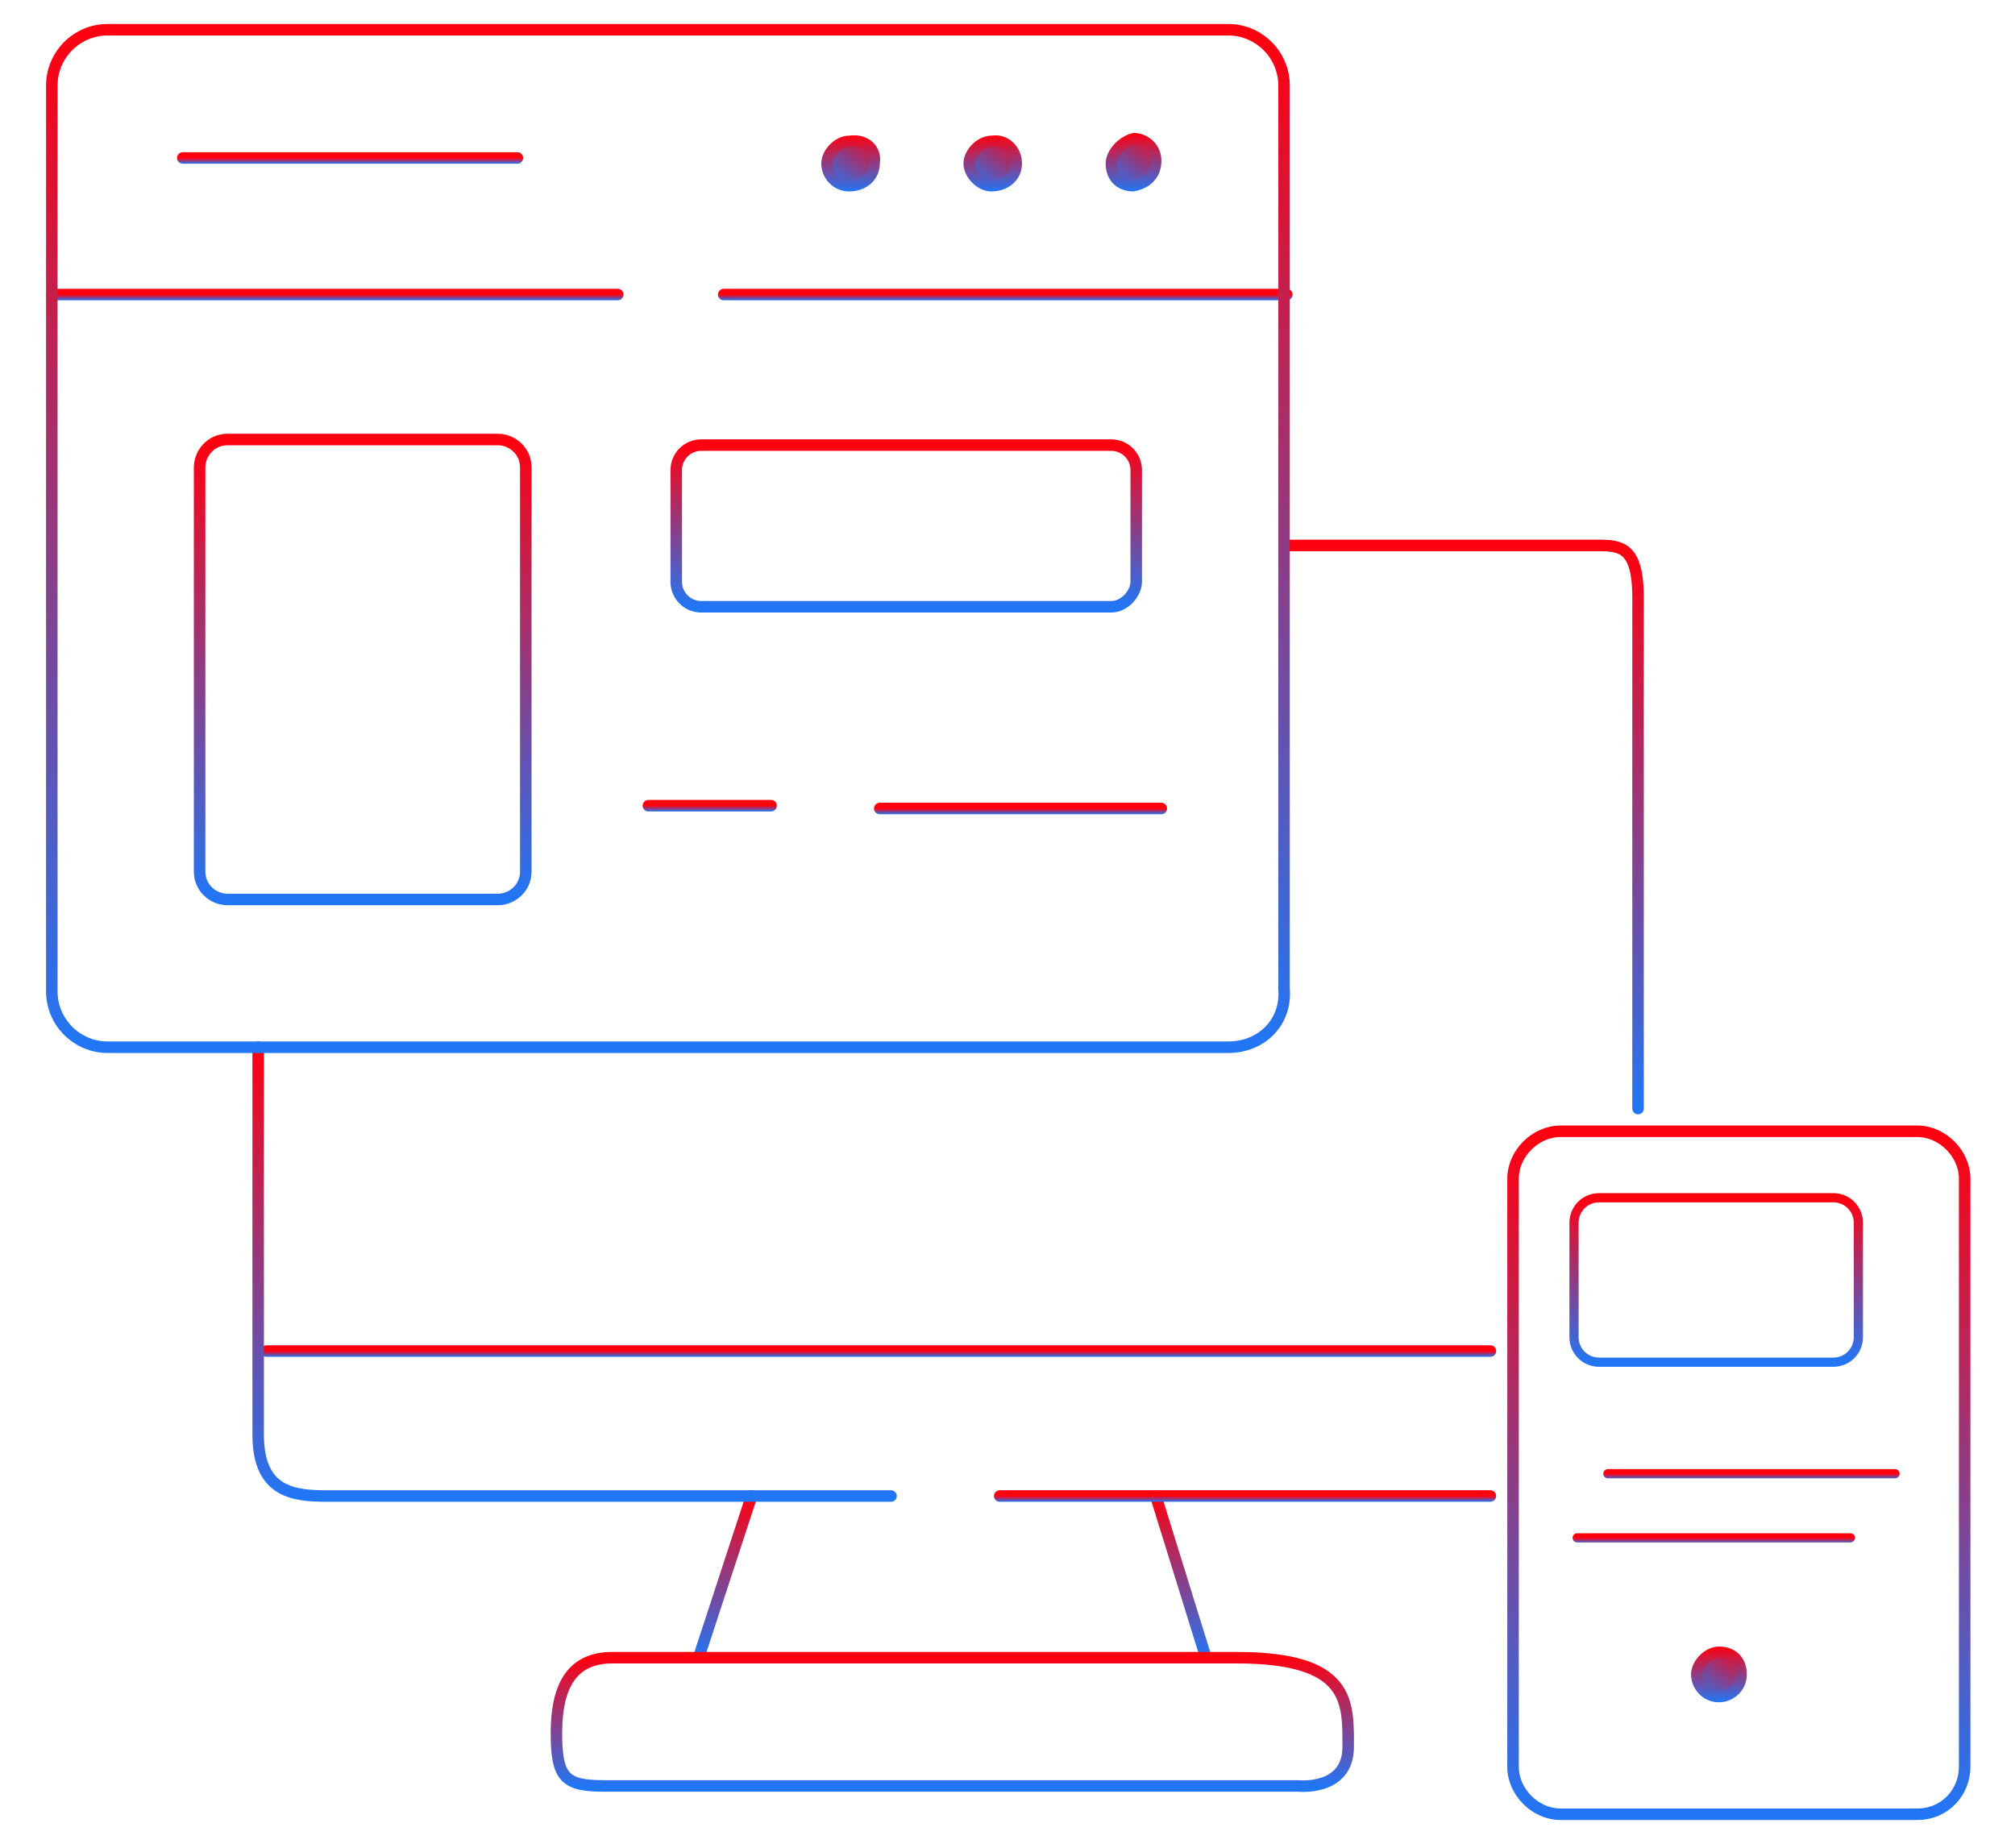<svg width="350" height="321" viewBox="0 0 350 321" fill="none" xmlns="http://www.w3.org/2000/svg">
<path d="M130.548 259.874L121.348 287.96" stroke="url(#paint0_linear_468_676)" stroke-width="2" stroke-miterlimit="10" stroke-linecap="round" stroke-linejoin="round"/>
<path d="M209.474 287.96L200.758 259.874" stroke="url(#paint1_linear_468_676)" stroke-width="2" stroke-miterlimit="10" stroke-linecap="round" stroke-linejoin="round"/>
<path d="M147.636 24.558C149.06 24.354 150.201 24.767 150.927 25.447C151.65 26.126 152.022 27.122 151.835 28.246L151.821 28.327V28.41C151.821 30.642 149.978 32.253 147.495 32.253C145.206 32.253 143.652 30.345 143.652 28.41C143.652 27.525 144.105 26.556 144.873 25.788C145.641 25.021 146.61 24.567 147.495 24.567H147.565L147.636 24.558Z" fill="url(#paint2_linear_468_676)" stroke="url(#paint3_linear_468_676)" stroke-width="2"/>
<path d="M172.358 24.555C174.554 24.189 176.52 26.017 176.521 28.41C176.521 30.642 174.677 32.253 172.194 32.253C171.309 32.253 170.34 31.8 169.572 31.032C168.805 30.265 168.352 29.296 168.352 28.41C168.352 27.525 168.805 26.556 169.572 25.788C170.34 25.021 171.309 24.567 172.194 24.567H172.276L172.358 24.555Z" fill="url(#paint4_linear_468_676)" stroke="url(#paint5_linear_468_676)" stroke-width="2"/>
<path d="M196.989 24.087C198.891 24.137 200.735 25.676 200.735 27.928C200.735 29.145 200.335 30.107 199.673 30.816C199.017 31.519 198.049 32.031 196.812 32.252C195.626 32.234 194.71 31.835 194.09 31.215C193.455 30.58 193.051 29.637 193.051 28.411C193.051 27.528 193.502 26.55 194.294 25.706C195.055 24.894 196.043 24.302 196.989 24.087Z" fill="url(#paint6_linear_468_676)" stroke="url(#paint7_linear_468_676)" stroke-width="2"/>
<path d="M298.577 287.024C299.802 287.024 300.746 287.429 301.381 288.063C302.015 288.698 302.419 289.642 302.419 290.867C302.419 293.156 300.512 294.709 298.577 294.709C296.288 294.709 294.735 292.802 294.734 290.867C294.734 289.982 295.187 289.013 295.955 288.245C296.723 287.478 297.692 287.024 298.577 287.024Z" fill="url(#paint8_linear_468_676)" stroke="url(#paint9_linear_468_676)" stroke-width="2"/>
<path d="M31.754 27.441H89.863" stroke="url(#paint10_linear_468_676)" stroke-width="2" stroke-miterlimit="10" stroke-linecap="round" stroke-linejoin="round"/>
<path d="M152.809 140.443H201.717" stroke="url(#paint11_linear_468_676)" stroke-width="2" stroke-miterlimit="10" stroke-linecap="round" stroke-linejoin="round"/>
<path d="M112.629 139.957H133.935" stroke="url(#paint12_linear_468_676)" stroke-width="2" stroke-miterlimit="10" stroke-linecap="round" stroke-linejoin="round"/>
<path d="M279.285 256.003H329.162" stroke="url(#paint13_linear_468_676)" stroke-width="1.6" stroke-miterlimit="10" stroke-linecap="round" stroke-linejoin="round"/>
<path d="M273.957 267.141H321.412" stroke="url(#paint14_linear_468_676)" stroke-width="1.6" stroke-miterlimit="10" stroke-linecap="round" stroke-linejoin="round"/>
<path d="M318.437 236.631H277.76C275.339 236.631 273.402 234.694 273.402 232.272V212.419C273.402 209.998 275.339 208.061 277.76 208.061H318.437C320.858 208.061 322.795 209.998 322.795 212.419V232.272C322.795 234.694 320.858 236.631 318.437 236.631Z" stroke="url(#paint15_linear_468_676)" stroke-width="1.6" stroke-miterlimit="10" stroke-linecap="round" stroke-linejoin="round"/>
<path d="M86.486 156.249H39.514C37.093 156.249 34.672 154.312 34.672 151.407V81.192C34.672 78.771 36.609 76.35 39.514 76.35H86.486C88.907 76.35 91.328 78.287 91.328 81.192V151.407C91.328 154.312 88.907 156.249 86.486 156.249Z" stroke="url(#paint16_linear_468_676)" stroke-width="2" stroke-miterlimit="10" stroke-linecap="round" stroke-linejoin="round"/>
<path d="M193.002 105.404H121.819C119.398 105.404 117.461 103.467 117.461 101.046V81.677C117.461 79.255 119.398 77.318 121.819 77.318H193.002C195.423 77.318 197.36 79.255 197.36 81.677V101.046C197.36 102.983 195.423 105.404 193.002 105.404Z" stroke="url(#paint17_linear_468_676)" stroke-width="2" stroke-miterlimit="10" stroke-linecap="round" stroke-linejoin="round"/>
<path d="M107.301 51.168H9" stroke="url(#paint18_linear_468_676)" stroke-width="2" stroke-miterlimit="10" stroke-linecap="round" stroke-linejoin="round"/>
<path d="M125.703 51.168H223.519" stroke="url(#paint19_linear_468_676)" stroke-width="2" stroke-miterlimit="10" stroke-linecap="round" stroke-linejoin="round"/>
<path d="M223.512 94.75C223.512 94.75 271.451 94.75 276.294 94.75C281.136 94.75 284.526 94.266 284.526 103.951C284.526 113.635 284.526 192.566 284.526 192.566" stroke="url(#paint20_linear_468_676)" stroke-width="2" stroke-miterlimit="10" stroke-linecap="round" stroke-linejoin="round"/>
<path d="M258.878 234.696H46.297" stroke="url(#paint21_linear_468_676)" stroke-width="2" stroke-miterlimit="10" stroke-linecap="round" stroke-linejoin="round"/>
<path d="M44.844 181.914C44.844 181.914 44.844 239.054 44.844 249.223C44.844 259.392 51.139 259.877 56.95 259.877C62.761 259.877 154.766 259.877 154.766 259.877" stroke="url(#paint22_linear_468_676)" stroke-width="2" stroke-miterlimit="10" stroke-linecap="round" stroke-linejoin="round"/>
<path d="M173.648 259.874H258.875" stroke="url(#paint23_linear_468_676)" stroke-width="2" stroke-miterlimit="10" stroke-linecap="round" stroke-linejoin="round"/>
<path d="M104.884 310.237H225.46C225.46 310.237 234.176 311.205 234.176 303.458C234.176 295.71 234.66 287.962 214.807 287.962C194.953 287.962 119.412 287.962 106.337 287.962C99.073 287.962 96.652 293.289 96.652 301.036C96.652 308.784 98.105 310.237 104.884 310.237Z" stroke="url(#paint24_linear_468_676)" stroke-width="2" stroke-miterlimit="10" stroke-linecap="round" stroke-linejoin="round"/>
<path d="M333.027 315.156H271.045C266.686 315.156 262.812 311.282 262.812 306.924V204.75C262.812 200.391 266.686 196.518 271.045 196.518H333.027C337.385 196.518 341.259 200.391 341.259 204.75V306.924C341.259 311.282 337.87 315.156 333.027 315.156Z" stroke="url(#paint25_linear_468_676)" stroke-width="2" stroke-miterlimit="10" stroke-linecap="round" stroke-linejoin="round"/>
<path d="M213.349 181.913H18.685C13.358 181.913 9 177.555 9 172.228V14.851C9 9.524 13.358 5.166 18.685 5.166H213.349C218.675 5.166 223.034 9.524 223.034 14.851V171.744C223.518 177.555 219.16 181.913 213.349 181.913Z" stroke="url(#paint26_linear_468_676)" stroke-width="2" stroke-miterlimit="10" stroke-linecap="round" stroke-linejoin="round"/>
<defs>
<linearGradient id="paint0_linear_468_676" x1="125.948" y1="259.874" x2="125.948" y2="287.96" gradientUnits="userSpaceOnUse">
<stop stop-color="#FF000F"/>
<stop offset="1" stop-color="#2176F5"/>
</linearGradient>
<linearGradient id="paint1_linear_468_676" x1="205.116" y1="259.874" x2="205.116" y2="287.96" gradientUnits="userSpaceOnUse">
<stop stop-color="#FF000F"/>
<stop offset="1" stop-color="#2176F5"/>
</linearGradient>
<linearGradient id="paint2_linear_468_676" x1="151.523" y1="23.32" x2="145.048" y2="32.625" gradientUnits="userSpaceOnUse">
<stop stop-color="#FF000F"/>
<stop offset="1" stop-color="#2176F5"/>
</linearGradient>
<linearGradient id="paint3_linear_468_676" x1="147.768" y1="23.506" x2="147.768" y2="33.253" gradientUnits="userSpaceOnUse">
<stop stop-color="#FF000F"/>
<stop offset="1" stop-color="#2176F5"/>
</linearGradient>
<linearGradient id="paint4_linear_468_676" x1="176.08" y1="23.32" x2="169.6" y2="32.631" gradientUnits="userSpaceOnUse">
<stop stop-color="#FF000F"/>
<stop offset="1" stop-color="#2176F5"/>
</linearGradient>
<linearGradient id="paint5_linear_468_676" x1="172.436" y1="23.506" x2="172.436" y2="33.253" gradientUnits="userSpaceOnUse">
<stop stop-color="#FF000F"/>
<stop offset="1" stop-color="#2176F5"/>
</linearGradient>
<linearGradient id="paint6_linear_468_676" x1="200.625" y1="23.328" x2="194.141" y2="32.64" gradientUnits="userSpaceOnUse">
<stop stop-color="#FF000F"/>
<stop offset="1" stop-color="#2176F5"/>
</linearGradient>
<linearGradient id="paint7_linear_468_676" x1="196.893" y1="23.085" x2="196.893" y2="33.254" gradientUnits="userSpaceOnUse">
<stop stop-color="#FF000F"/>
<stop offset="1" stop-color="#2176F5"/>
</linearGradient>
<linearGradient id="paint8_linear_468_676" x1="301.927" y1="286.007" x2="295.475" y2="295.381" gradientUnits="userSpaceOnUse">
<stop stop-color="#FF000F"/>
<stop offset="1" stop-color="#2176F5"/>
</linearGradient>
<linearGradient id="paint9_linear_468_676" x1="298.577" y1="286.024" x2="298.577" y2="295.709" gradientUnits="userSpaceOnUse">
<stop stop-color="#FF000F"/>
<stop offset="1" stop-color="#2176F5"/>
</linearGradient>
<linearGradient id="paint10_linear_468_676" x1="60.808" y1="27.441" x2="60.808" y2="28.441" gradientUnits="userSpaceOnUse">
<stop stop-color="#FF000F"/>
<stop offset="1" stop-color="#2176F5"/>
</linearGradient>
<linearGradient id="paint11_linear_468_676" x1="177.263" y1="140.443" x2="177.263" y2="141.443" gradientUnits="userSpaceOnUse">
<stop stop-color="#FF000F"/>
<stop offset="1" stop-color="#2176F5"/>
</linearGradient>
<linearGradient id="paint12_linear_468_676" x1="123.282" y1="139.957" x2="123.282" y2="140.957" gradientUnits="userSpaceOnUse">
<stop stop-color="#FF000F"/>
<stop offset="1" stop-color="#2176F5"/>
</linearGradient>
<linearGradient id="paint13_linear_468_676" x1="304.223" y1="256.003" x2="304.223" y2="257.003" gradientUnits="userSpaceOnUse">
<stop stop-color="#FF000F"/>
<stop offset="1" stop-color="#2176F5"/>
</linearGradient>
<linearGradient id="paint14_linear_468_676" x1="297.685" y1="267.141" x2="297.685" y2="268.141" gradientUnits="userSpaceOnUse">
<stop stop-color="#FF000F"/>
<stop offset="1" stop-color="#2176F5"/>
</linearGradient>
<linearGradient id="paint15_linear_468_676" x1="298.099" y1="208.061" x2="298.099" y2="236.631" gradientUnits="userSpaceOnUse">
<stop stop-color="#FF000F"/>
<stop offset="1" stop-color="#2176F5"/>
</linearGradient>
<linearGradient id="paint16_linear_468_676" x1="63" y1="76.35" x2="63" y2="156.249" gradientUnits="userSpaceOnUse">
<stop stop-color="#FF000F"/>
<stop offset="1" stop-color="#2176F5"/>
</linearGradient>
<linearGradient id="paint17_linear_468_676" x1="157.411" y1="77.318" x2="157.411" y2="105.404" gradientUnits="userSpaceOnUse">
<stop stop-color="#FF000F"/>
<stop offset="1" stop-color="#2176F5"/>
</linearGradient>
<linearGradient id="paint18_linear_468_676" x1="58.15" y1="51.168" x2="58.15" y2="52.168" gradientUnits="userSpaceOnUse">
<stop stop-color="#FF000F"/>
<stop offset="1" stop-color="#2176F5"/>
</linearGradient>
<linearGradient id="paint19_linear_468_676" x1="174.611" y1="51.168" x2="174.611" y2="52.168" gradientUnits="userSpaceOnUse">
<stop stop-color="#FF000F"/>
<stop offset="1" stop-color="#2176F5"/>
</linearGradient>
<linearGradient id="paint20_linear_468_676" x1="254.019" y1="94.746" x2="254.019" y2="192.566" gradientUnits="userSpaceOnUse">
<stop stop-color="#FF000F"/>
<stop offset="1" stop-color="#2176F5"/>
</linearGradient>
<linearGradient id="paint21_linear_468_676" x1="152.587" y1="234.696" x2="152.587" y2="235.696" gradientUnits="userSpaceOnUse">
<stop stop-color="#FF000F"/>
<stop offset="1" stop-color="#2176F5"/>
</linearGradient>
<linearGradient id="paint22_linear_468_676" x1="99.805" y1="181.914" x2="99.805" y2="259.877" gradientUnits="userSpaceOnUse">
<stop stop-color="#FF000F"/>
<stop offset="1" stop-color="#2176F5"/>
</linearGradient>
<linearGradient id="paint23_linear_468_676" x1="216.261" y1="259.874" x2="216.261" y2="260.874" gradientUnits="userSpaceOnUse">
<stop stop-color="#FF000F"/>
<stop offset="1" stop-color="#2176F5"/>
</linearGradient>
<linearGradient id="paint24_linear_468_676" x1="165.415" y1="287.962" x2="165.415" y2="310.276" gradientUnits="userSpaceOnUse">
<stop stop-color="#FF000F"/>
<stop offset="1" stop-color="#2176F5"/>
</linearGradient>
<linearGradient id="paint25_linear_468_676" x1="302.036" y1="196.518" x2="302.036" y2="315.156" gradientUnits="userSpaceOnUse">
<stop stop-color="#FF000F"/>
<stop offset="1" stop-color="#2176F5"/>
</linearGradient>
<linearGradient id="paint26_linear_468_676" x1="116.035" y1="5.166" x2="116.035" y2="181.913" gradientUnits="userSpaceOnUse">
<stop stop-color="#FF000F"/>
<stop offset="1" stop-color="#2176F5"/>
</linearGradient>
</defs>
</svg>
